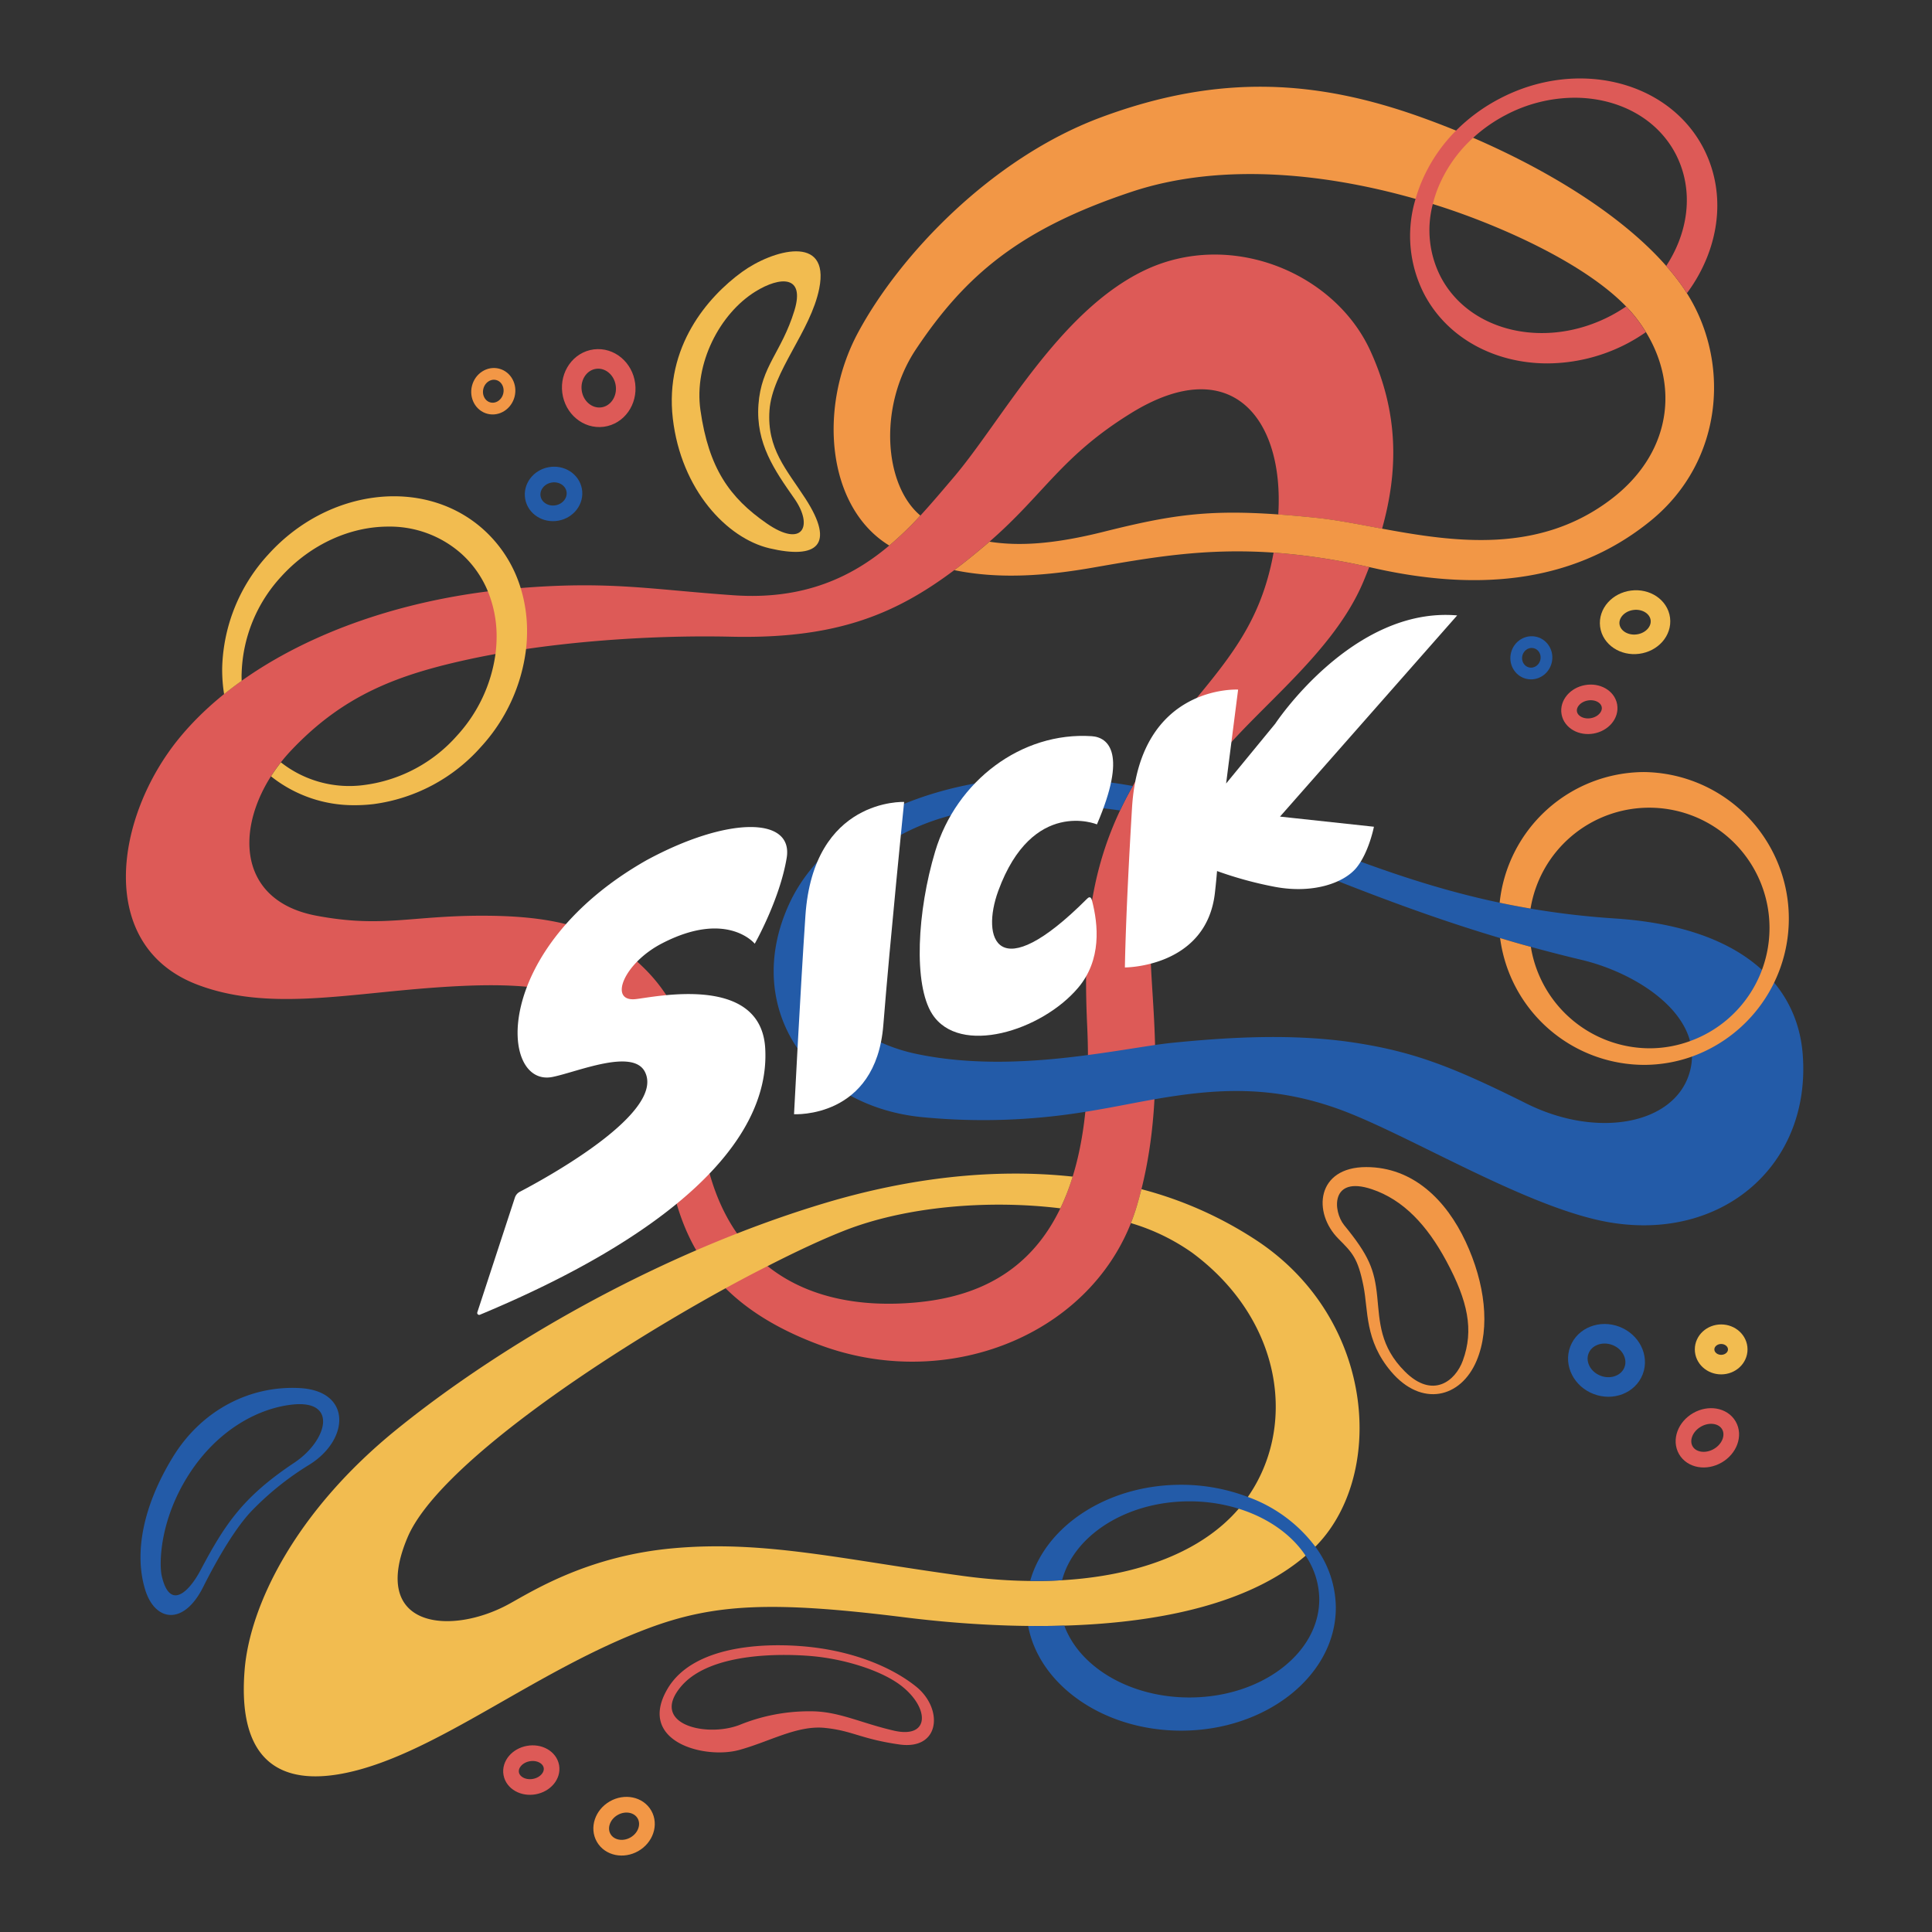 <svg xmlns="http://www.w3.org/2000/svg" width="494" height="494" viewBox="0 0 494 494">
  <rect x="0" y="0" width="494" height="494" fill="#333333" stroke="none"/>
  <g id="Grupo_1" data-name="Grupo 1" transform="translate(16 242)">
    <g id="Ilustracion" transform="translate(-16 -242)">
      <rect id="Ilustracion-2" data-name="Ilustracion" width="494" height="494" fill="none"/>
      <g id="Ilustracion_v2-01" transform="translate(32.194 20.063)">
        <g id="Rojo" transform="translate(0 45.024)">
          <path id="Trazado_18" data-name="Trazado 18" d="M352.444,162.006c5.065.523,10.737,1.653,16.776,2.769,4.139-14.77,4.316-29.511-3-45.5-9.225-20.159-36.024-31.079-57.921-20.484s-36.377,38.5-48.738,52.976c-2.621,3.073-5.375,6.357-8.4,9.656a88.3,88.3,0,0,1-7.953,7.65c-9.43,7.968-21.763,13.972-39.8,12.714-21.325-1.49-31.842-3.751-55.448-1.766-37.79,3.179-69.5,17.92-86.175,38.143s-21.544,53.329,4.591,63.218c17.786,6.732,37.437,2.373,60.746.706,19.778-1.413,34.611-.706,44.5,7.064s12.008,16.246,13.774,30.02c2.656,20.746,6.894,42.1,40.262,54.389,33.552,12.361,71.341-3.532,80.877-35.671,7.417-25,3.963-49.444,3.532-62.865-.706-21.9,2.825-30.373,13.421-46.619,9.959-15.271,32.492-29.921,40.968-50.151.516-1.229,1-2.451,1.476-3.673a161.3,161.3,0,0,0-24.454-3.7c-3.334,18.365-11.853,27.717-23.642,41.985-22.264,26.954-25.429,48.738-24.016,79.111,2.557,55.039-20.484,68.516-43.794,70.635-27.548,2.508-51.563-9.182-55.1-45.913-1.787-18.612-4.238-31.786-18.365-43.087-9.394-7.516-21.19-9.889-37.436-9.889-18.365,0-25.591,3.15-42.381,0-22.6-4.238-20.873-27.1-6.357-42.381,13.421-14.127,27.216-19.3,45.913-23.31,19.778-4.238,45.164-6.131,66.4-5.651,26.58.607,41.795-5.517,57.137-17.023,2.592-1.942,5.192-4.04,7.848-6.286l1.144-.982c14.063-12.22,18.408-21.9,36.292-32.923,25.57-15.737,39.1,1.462,37.557,25.972C345.67,161.349,348.912,161.639,352.444,162.006Z" transform="translate(-48.025 -94.669)" fill="#dd5a57"/>
        </g>
        <g id="Azul" transform="translate(165.628 178.723)">
          <path id="Trazado_19" data-name="Trazado 19" d="M545.618,354.62c-1.413-17.659-15.54-32.492-48.032-34.611-31.842-2.077-55.1-10.6-76.992-19.072-10.807-4.181-20.95-8.257-31.786-11.372-1.236,2.027-2.338,3.963-3.327,5.849,12.17,3.242,23.373,7.89,35.113,12.587,21.191,8.476,42.176,16.331,68.516,22.6,14.833,3.532,31.786,14.833,27.548,28.96-3.941,13.138-23.578,16.8-41.675,7.77-18.824-9.394-28.77-13.223-43.794-15.54-15.752-2.43-32.492-1.413-46.619,0-1.37.134-2.9.332-4.542.572-4.782.706-10.631,1.7-17.164,2.564-13.067,1.738-28.826,2.9-43.984-.311-23.31-4.945-36.73-26.841-19.072-44.5,16.606-16.606,33.9-19.072,52.976-19.072a122.911,122.911,0,0,1,18.287,1.356q1.469-3.115,3.256-6.258a137.093,137.093,0,0,0-20.837-2.161c-24.722-.706-56.508,9.182-67.1,32.492-12.17,26.771,5.651,51.832,34.611,54.389a161.56,161.56,0,0,0,41.194-1.413c4.238-.671,8.1-1.413,11.782-2.119,2-.381,3.963-.749,5.9-1.088,15.872-2.762,30.027-3.638,47.078,2.5,17.659,6.357,48.286,25.386,69.222,28.96C525.134,402.652,547.885,383,545.618,354.62Z" transform="translate(-282.509 -283.95)" fill="#235ba8"/>
        </g>
        <g id="Naranja" transform="translate(180.959 2.115)">
          <path id="Trazado_20" data-name="Trazado 20" d="M521.618,85.54c-12.234-17.991-39.556-33.9-67.1-43.794-26.545-9.529-51.564-11.3-81.937,0-28.056,10.44-51.563,35.317-62.159,55.1-10.3,19.227-7.883,44.677,8.017,54.389a88.274,88.274,0,0,0,7.954-7.671c-9.324-7.833-10.807-27.993-1.137-42.5,12.714-19.071,26.7-30.8,55.1-40.262,23.31-7.77,51.775-4.944,78.4,3.532,15.54,4.944,40.827,15.794,50.857,28.96,11.3,14.833,9.642,33.573-6.357,45.913-18.612,14.353-40.424,11.1-58.8,7.713-6.039-1.116-11.711-2.246-16.776-2.769-3.532-.367-6.774-.657-9.769-.869-18.2-1.293-27.668.184-44.62,4.422-12.481,3.122-21.445,3.758-29.229,2.55l-1.144.982c-2.656,2.246-5.255,4.344-7.848,6.287,11.9,2.458,24.122,1.328,35.4-.636,14.791-2.571,28.508-5.064,46.245-3.843a161.31,161.31,0,0,1,24.454,3.7l.643.141c24.722,5.651,50.419,5.043,71.341-12.008C532.214,129.334,533.626,103.2,521.618,85.54Z" transform="translate(-304.214 -33.921)" fill="#f29746"/>
        </g>
        <g id="Amarillo" transform="translate(30.145 280.016)">
          <path id="Trazado_21" data-name="Trazado 21" d="M350.142,444.763a98.836,98.836,0,0,0-29.928-13.421q-.53,2.119-1.151,4.238c-.452,1.511-.961,2.995-1.533,4.436a53.42,53.42,0,0,1,15.66,7.572c23.5,17.4,27.067,45.376,13.421,63.571-12.714,16.952-40.431,23.38-72.048,19.071-31.079-4.238-50.857-9.183-74.167-7.063-21.4,1.942-35.318,10.6-41.675,14.127-15.024,8.349-36.024,6.357-26.135-16.952,7.544-17.779,48.286-45.546,81.3-63.67,3.687-2.02,7.283-3.927,10.722-5.651,7.431-3.8,14.127-6.915,19.58-9.055,15.582-6.152,36.638-8.01,55.3-5.728a58.789,58.789,0,0,0,3.15-8.109c-19.6-2.119-41.159.106-63.395,6.774-7.579,2.274-15.066,4.888-22.42,7.77q-5.276,2.063-10.447,4.3c-30.2,13.046-57.292,30.147-76.618,45.821C103.627,513.985,92.226,538,90.912,554.247c-2.119,26.135,12.008,30.373,29.667,25.428,22.031-6.167,46.054-25.746,73.46-36.024,16.952-6.357,31.786-7.064,65.69-2.826,31.666,3.956,81.23,4.945,104.54-17.659C382.635,505.346,380.516,465.247,350.142,444.763Z" transform="translate(-90.701 -427.354)" fill="#f2bc50"/>
        </g>
        <g id="Layer_2" transform="translate(3.732)">
          <path id="Trazado_22" data-name="Trazado 22" d="M283.327,103.036c2.825-14.127-12.008-9.889-19.778-4.238-8.716,6.357-19.778,19.071-17.659,37.437,2.119,18.259,13.851,30.641,24.722,33.2,12.008,2.825,16.952-.706,9.183-12.714-4.81-7.431-9.889-12.714-9.183-22.6S281.137,113.984,283.327,103.036Zm-6.357,53.682c4.944,7.064,2.119,12.714-7.063,6.357-9.522-6.6-14.833-14.127-16.953-28.96-1.7-11.909,4.944-24.722,14.127-30.373,6.195-3.814,12.714-4.238,9.889,4.944-3.284,10.673-8.476,14.127-9.183,24.016S271.891,149.471,276.97,156.718Z" transform="translate(-109.783 -49.301)" fill="#f2bc50"/>
          <path id="Trazado_23" data-name="Trazado 23" d="M94.059,504.978c-12.714-.707-25.125,5.6-32.492,17.659-7.77,12.714-9.889,24.722-7.063,33.9,2.508,8.158,9.839,9.281,14.833-.706,3.532-7.064,8.42-15.483,12.714-19.778a74.245,74.245,0,0,1,14.127-11.3C106.773,518.4,107.479,505.727,94.059,504.978Zm-1.413,19.071c-13.046,8.7-17.659,15.54-24.016,27.548-2.727,5.149-7.77,10.6-9.889,1.413-.657-2.825-.706-14.127,7.063-26.135,6.915-10.694,16.952-16.585,26.135-17.659C103.948,507.8,101.122,518.4,92.646,524.049Z" transform="translate(-53.308 -170.117)" fill="#235ba8"/>
          <path id="Trazado_24" data-name="Trazado 24" d="M306.758,608.624c-5.863-4.69-14.833-8.476-25.428-9.889s-31.164-1.462-38.143,10.6c-7.77,13.421,9.507,17.956,18.365,15.54,7.77-2.119,14.833-6.357,21.9-5.651s9.182,2.826,19.071,4.238C313.03,624.962,313.821,614.275,306.758,608.624Zm-5.651,11.3c-8.512-1.964-14.092-4.944-21.19-4.944a47.25,47.25,0,0,0-18.365,3.532c-8.6,3.221-22.956-.289-14.833-9.889,7.77-9.183,27.548-8.243,33.2-7.77,8.476.706,18.224,3.7,23.31,7.77C310.289,614.275,310.289,622.045,301.107,619.926Z" transform="translate(-108.491 -197.477)" fill="#dd5a57"/>
          <path id="Trazado_25" data-name="Trazado 25" d="M517.8,444.072C512.852,433.476,504.376,425,492.368,425c-12.714,0-13.781,11.648-7.063,18.365,3.532,3.532,4.944,4.945,6.357,12.008,1.279,6.357.283,13.88,7.064,21.9,7.77,9.183,17.857,6.866,21.9-2.825C524.154,465.968,522.741,454.667,517.8,444.072Zm-.706,30.373c-1.95,5.354-7.77,9.889-14.834,2.825-6.4-6.4-6.414-12.594-7.063-19.072-.706-7.063-2.119-10.6-8.476-18.365-2.861-3.532-3.532-12.714,7.064-9.182,8.066,2.691,14.127,9.182,19.071,18.365C518.4,459.307,519.916,466.675,517.09,474.445Z" transform="translate(-178.967 -146.647)" fill="#f29746"/>
          <ellipse id="Elipse_5" data-name="Elipse 5" cx="4.458" cy="4.118" rx="4.458" ry="4.118" transform="translate(85.104 83.261) rotate(-75.548)" fill="none" stroke="#f29746" stroke-miterlimit="10" stroke-width="3.005"/>
          <ellipse id="Elipse_6" data-name="Elipse 6" cx="6.894" cy="7.473" rx="6.894" ry="7.473" transform="matrix(0.992, -0.128, 0.128, 0.992, 109.37, 72.639)" fill="none" stroke="#dd5a57" stroke-miterlimit="10" stroke-width="5"/>
          <ellipse id="Elipse_7" data-name="Elipse 7" cx="5.368" cy="4.952" rx="5.368" ry="4.952" transform="matrix(0.984, -0.176, 0.176, 0.984, 99.46, 102.304)" fill="none" stroke="#235ba8" stroke-miterlimit="10" stroke-width="4"/>
          <ellipse id="Elipse_8" data-name="Elipse 8" cx="4.026" cy="3.857" rx="4.026" ry="3.857" transform="translate(350.879 151.049) rotate(-75.31)" fill="none" stroke="#235ba8" stroke-miterlimit="10" stroke-width="3"/>
          <ellipse id="Elipse_9" data-name="Elipse 9" cx="6.513" cy="5.651" rx="6.513" ry="5.651" transform="matrix(0.992, -0.128, 0.128, 0.992, 374.968, 134.253)" fill="none" stroke="#f2bc50" stroke-miterlimit="10" stroke-width="5"/>
          <ellipse id="Elipse_10" data-name="Elipse 10" cx="5.22" cy="4.295" rx="5.22" ry="4.295" transform="matrix(0.984, -0.176, 0.176, 0.984, 364.568, 157.998)" fill="none" stroke="#dd5a57" stroke-miterlimit="10" stroke-width="4"/>
          <ellipse id="Elipse_11" data-name="Elipse 11" cx="5.22" cy="4.295" rx="5.22" ry="4.295" transform="matrix(0.984, -0.176, 0.176, 0.984, 94.033, 429.228)" fill="none" stroke="#dd5a57" stroke-miterlimit="10" stroke-width="4"/>
          <ellipse id="Elipse_12" data-name="Elipse 12" cx="6.01" cy="5.316" rx="6.01" ry="5.316" transform="translate(115.785 445.273) rotate(-29.887)" fill="none" stroke="#f29746" stroke-miterlimit="10" stroke-width="4.014"/>
          <ellipse id="Elipse_13" data-name="Elipse 13" cx="6.71" cy="7.417" rx="6.71" ry="7.417" transform="translate(365.525 331.4) rotate(-69.11)" fill="none" stroke="#235ba8" stroke-miterlimit="10" stroke-width="5"/>
          <ellipse id="Elipse_14" data-name="Elipse 14" cx="4.238" cy="3.885" rx="4.238" ry="3.885" transform="translate(399.929 321.087)" fill="none" stroke="#f2bc50" stroke-miterlimit="10" stroke-width="5"/>
          <ellipse id="Elipse_15" data-name="Elipse 15" cx="6.357" cy="5.298" rx="6.357" ry="5.298" transform="translate(392.482 346.169) rotate(-30)" fill="none" stroke="#dd5a57" stroke-miterlimit="10" stroke-width="4"/>
          <path id="Trazado_26" data-name="Trazado 26" d="M159.2,205.636a33.064,33.064,0,0,0-9.458-14.911c-15-13.541-39.725-10.694-55.1,6.357a44.436,44.436,0,0,0-11.761,28.833,38.964,38.964,0,0,0,.487,6.844q2.161-1.738,4.485-3.391c0-.636-.042-1.278,0-1.928a38.058,38.058,0,0,1,10.08-24.694c7.629-8.413,17.793-12.82,27.406-12.82a27.547,27.547,0,0,1,18.725,6.958,26.5,26.5,0,0,1,6.767,9.635,30.416,30.416,0,0,1,2.211,12.17,35.166,35.166,0,0,1-.29,3.85,38.68,38.68,0,0,1-9.832,20.837,38.143,38.143,0,0,1-23.521,12.594,28.288,28.288,0,0,1-21.5-5.757,43.2,43.2,0,0,0-2.536,3.567,33.9,33.9,0,0,0,21.5,7.381,39.687,39.687,0,0,0,4.722-.282,44.436,44.436,0,0,0,27.48-14.65,44.973,44.973,0,0,0,11.506-24.955c.148-1.286.233-2.578.254-3.871A37.438,37.438,0,0,0,159.2,205.636Z" transform="translate(-61.993 -75.34)" fill="#f2bc50"/>
          <path id="Trazado_27" data-name="Trazado 27" d="M587.841,48.637c-9.055-17.235-32.407-22.865-52.065-12.545a45.572,45.572,0,0,0-11.139,8.165,41.317,41.317,0,0,0-9.183,14.014q-.664,1.723-1.165,3.461A32.563,32.563,0,0,0,516.5,86.074c5.983,11.386,18.209,17.708,31.489,17.708a44.386,44.386,0,0,0,20.576-5.163,45.713,45.713,0,0,0,4.613-2.825,39.619,39.619,0,0,0-2.289-3.362,36.68,36.68,0,0,0-2.776-3.193,39.658,39.658,0,0,1-3.885,2.345c-16.557,8.688-36.059,4.238-43.49-9.889A26.135,26.135,0,0,1,518.7,63.047a32.472,32.472,0,0,1,1.229-3.885,35.276,35.276,0,0,1,9.084-13.067,39.557,39.557,0,0,1,8.271-5.792,38.086,38.086,0,0,1,17.659-4.45c10.97,0,20.972,5.093,25.824,14.325,3.532,6.774,3.843,14.777.805,22.533a33.834,33.834,0,0,1-3.2,6.166,59.43,59.43,0,0,1,4.521,5.785c.269.388.516.791.77,1.187a40.608,40.608,0,0,0,5.248-9.409C592.63,66.939,592.241,57.064,587.841,48.637Z" transform="translate(-188.265 -30.927)" fill="#dd5a57"/>
          <path id="Trazado_28" data-name="Trazado 28" d="M582.175,282a37.283,37.283,0,0,0-36.864,33.41c2.571.537,5.206,1.045,7.9,1.5A30.751,30.751,0,1,1,593.97,350.8a30.212,30.212,0,0,1-10.383,1.836,30.867,30.867,0,0,1-30.3-25.937c-2.67-.706-5.283-1.483-7.862-2.253a37.244,37.244,0,0,0,36.744,32.428,36.67,36.67,0,0,0,12.3-2.119A37.488,37.488,0,0,0,582.175,282Z" transform="translate(-197.785 -104.655)" fill="#f29746"/>
          <path id="Trazado_29" data-name="Trazado 29" d="M448.052,555.829A37.44,37.44,0,0,0,430.8,543.115,47.953,47.953,0,0,0,413.738,540c-18.86,0-34.668,10.546-38.6,24.6,2.776,0,5.5-.035,8.165-.191,3.023-11.485,16.472-20.173,32.556-20.173a42.338,42.338,0,0,1,12.608,1.886c7.431,2.31,13.52,6.6,17.094,12.008a20.118,20.118,0,0,1,3.5,11.182c0,13.83-14.89,25.075-33.2,25.075-15.229,0-28.092-7.77-31.983-18.365-3.1.092-6.195.113-9.253.078,2.825,15.13,19.3,26.771,39.118,26.771,21.812,0,39.555-14.127,39.555-31.433A26.487,26.487,0,0,0,448.052,555.829Z" transform="translate(-147.662 -180.417)" fill="#235ba8"/>
        </g>
      </g>
      <g id="Logo" transform="translate(122.02 157.232)">
        <path id="Trazado_14" data-name="Trazado 14" d="M943.823,394.935c-39.841,22.649-37.659,58.125-24.014,55.4,6.28-1.256,20.575-7.423,23.65-1.274,5.279,10.558-26.09,27.547-31.986,30.624a2.616,2.616,0,0,0-1.277,1.5l-9.609,29.337a.5.5,0,0,0,.667.611c47.228-19.659,74.329-43.449,72.951-68.08-1.069-19.1-28.068-13.168-33.133-12.621-6.959.75-3.138-9.142,6.754-14.258,16.646-8.61,23.7.091,23.7.091s6.387-11.235,8.164-21.922S964.433,383.743,943.823,394.935Z" transform="translate(-900.562 -332.196)" fill="#fff"/>
        <path id="Trazado_15" data-name="Trazado 15" d="M1027.178,406.042c-1.3,19.153-2.911,50.757-2.911,50.757s20.922,1.228,22.832-22.786c1.716-21.563,5.321-57.057,5.321-57.057S1029.224,375.887,1027.178,406.042Z" transform="translate(-943.258 -329.135)" fill="#fff"/>
        <path id="Trazado_16" data-name="Trazado 16" d="M1118.543,373.764c7.732-17.989,3.083-22.264-1.364-22.553-17.919-1.163-34.566,11.411-39.993,29.444-4.605,15.3-5.625,34.052-.758,41.615,6.948,10.8,27.931,4.343,37.295-6.713,6.055-7.148,5.169-16.141,3.548-22.362-.342-1.309-1-.661-1.3-.369-23.011,23.021-27.109,10.083-22.65-2.081C1102.058,366.918,1118.543,373.764,1118.543,373.764Z" transform="translate(-960.082 -320.208)" fill="#fff"/>
        <path id="Trazado_17" data-name="Trazado 17" d="M1237.88,303.967c-26.743-2.32-46.527,27.7-46.527,27.7L1178.8,346.947l3.07-24.014s-25.219-1.41-27.13,30.245c-1.684,27.913-1.82,40.8-1.82,40.8s20.831.046,23.014-19.057c.367-3.212.546-5.595.546-5.595a96.973,96.973,0,0,0,14.827,4.048c9.733,1.819,17.647-1,20.831-4.912S1216.595,358,1216.595,358l-24.014-2.593Z" transform="translate(-987.311 -303.84)" fill="#fff"/>
      </g>
    </g>
  </g>
</svg>
